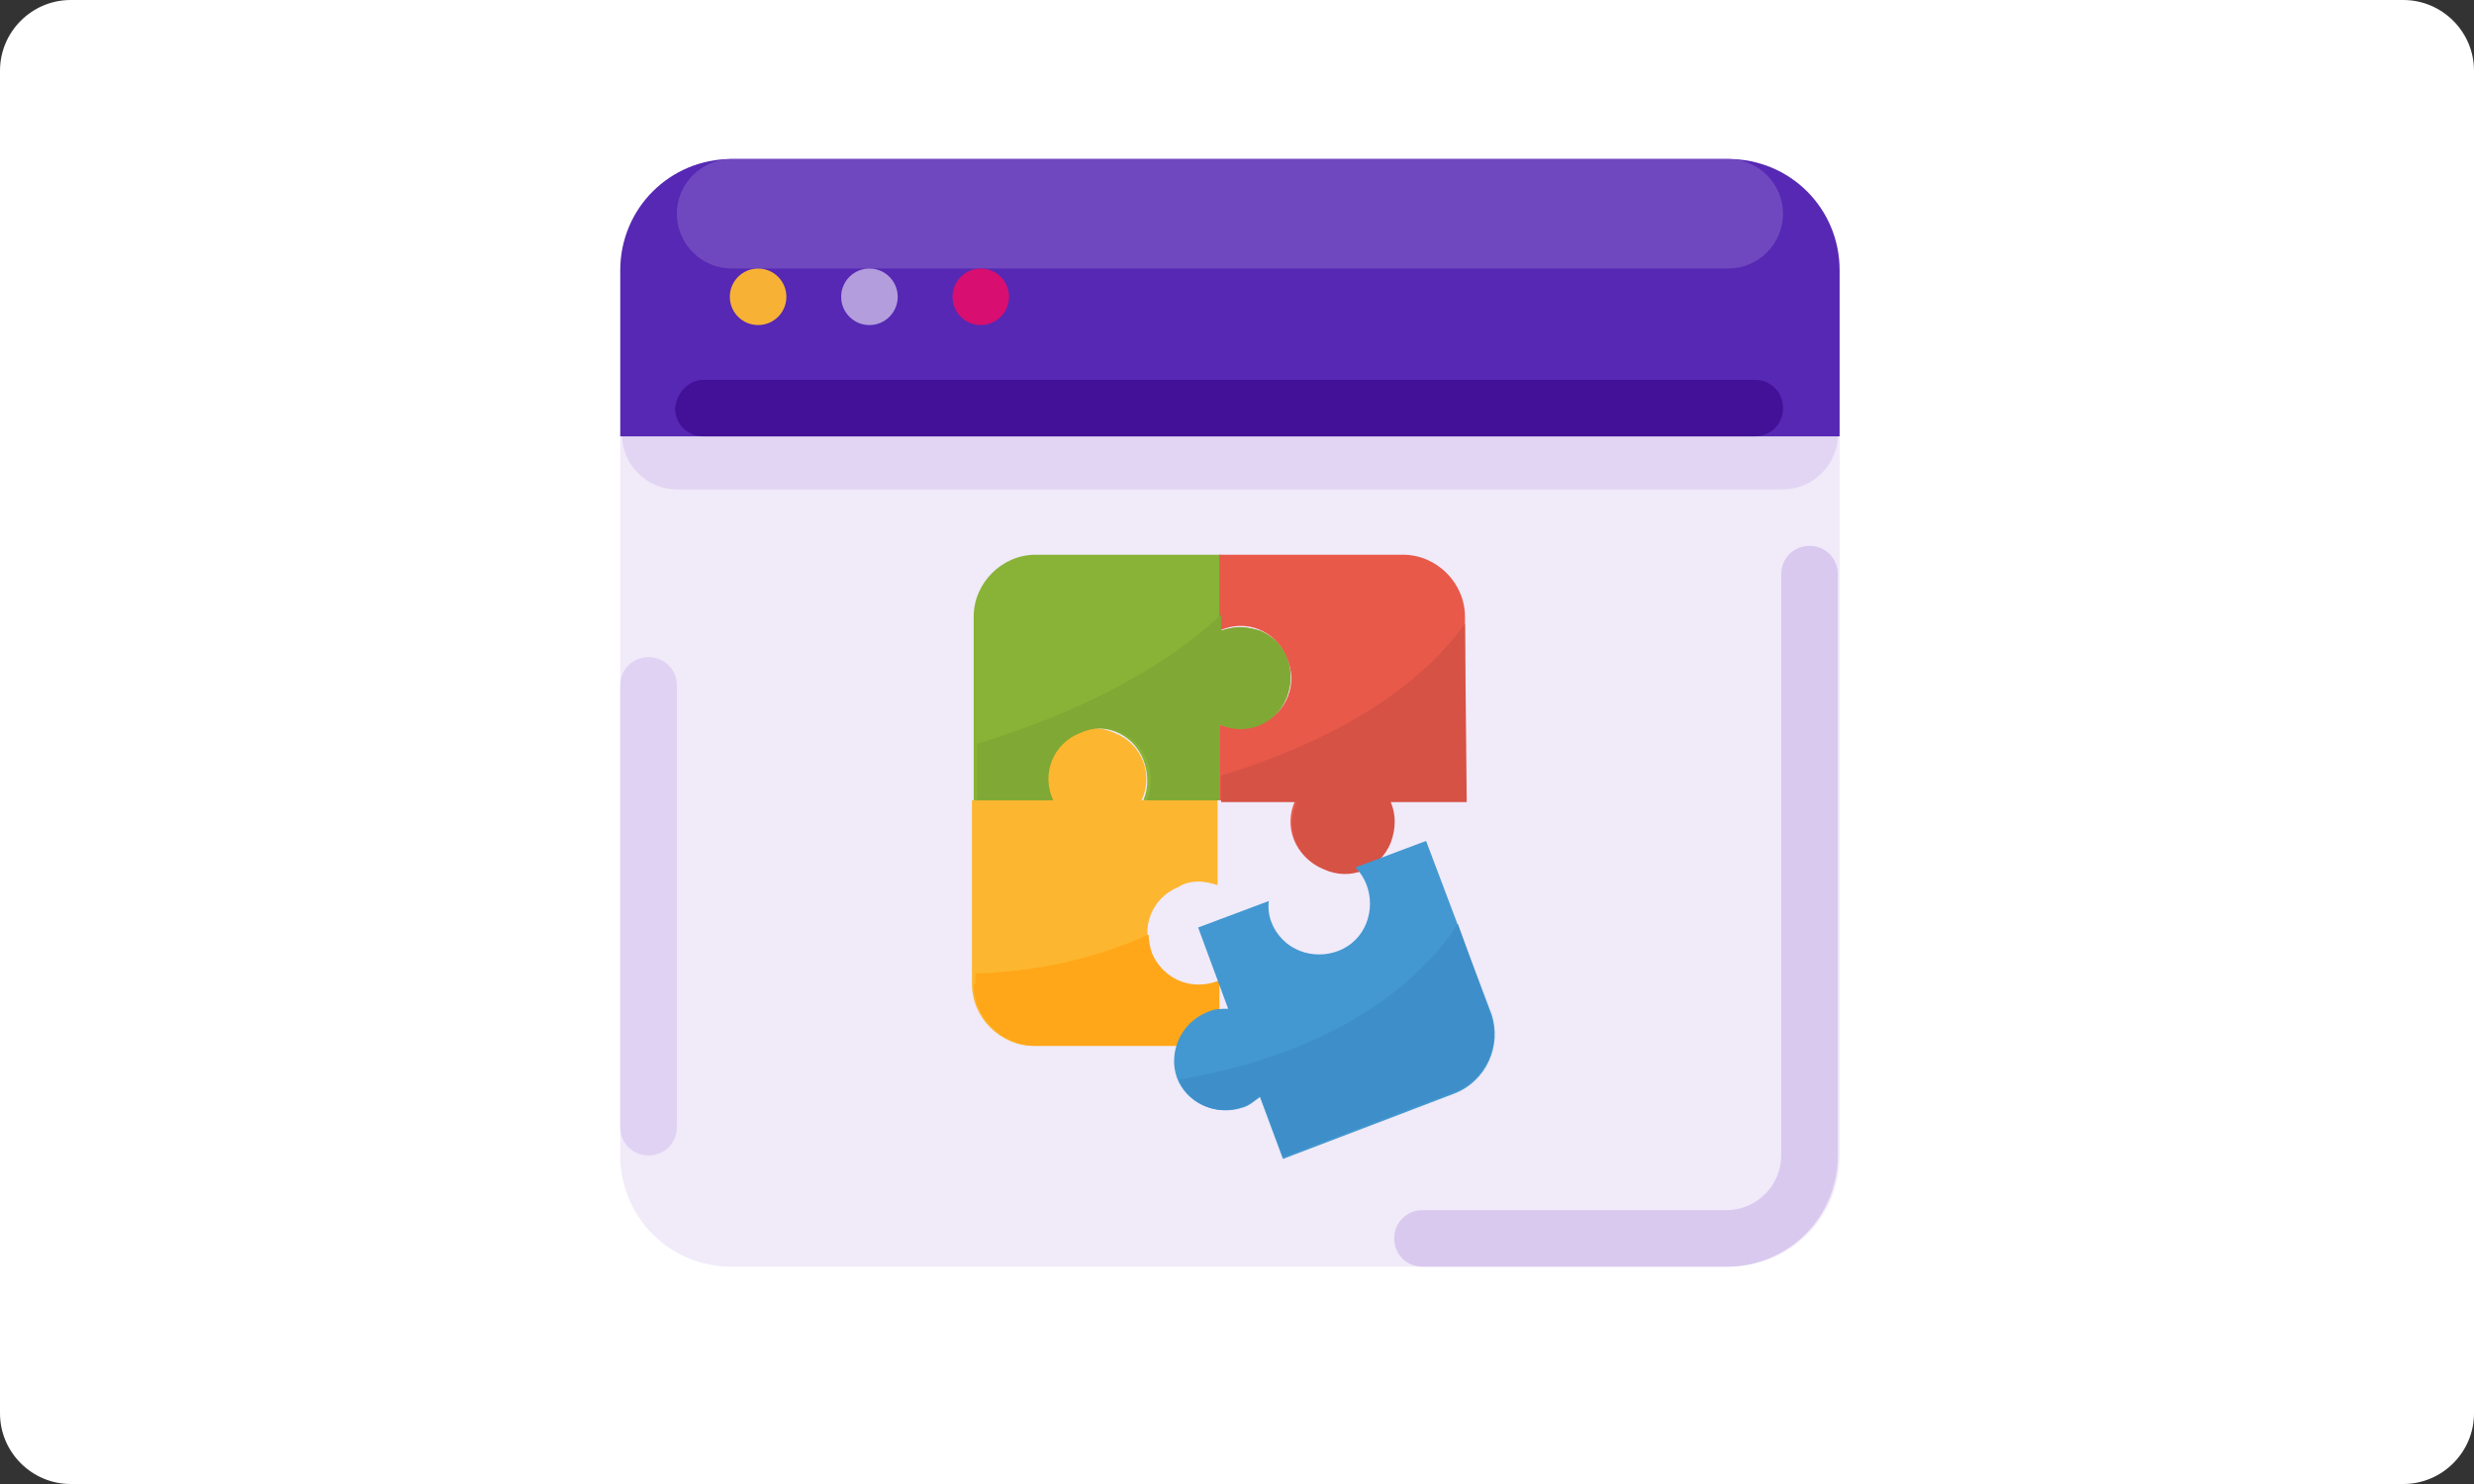 <?xml version="1.0" encoding="utf-8"?>
<!-- Generator: Adobe Illustrator 25.0.0, SVG Export Plug-In . SVG Version: 6.00 Build 0)  -->
<svg version="1.1" id="Camada_1" xmlns="http://www.w3.org/2000/svg" xmlns:xlink="http://www.w3.org/1999/xlink" x="0px" y="0px"
	 viewBox="0 0 140 84" style="enable-background:new 0 0 140 84;" xml:space="preserve">
<rect x="0" y="0" width="140" height="84" fill="#333333" stroke="none"/>
<style type="text/css">
	.st0{fill:#FFFFFF;}
	.st1{fill:#F0EAF9;}
	.st2{fill:#E1D5F3;}
	.st3{fill:#5628B4;}
	.st4{fill:#6F48BF;}
	.st5{fill:#421198;}
	.st6{fill:#D9C9EF;}
	.st7{fill:#DFD2F2;}
	.st8{fill:#F7B236;}
	.st9{fill:#B39DDD;}
	.st10{fill:#D80E70;}
	.st11{fill:#88B337;}
	.st12{fill:#E8594A;}
	.st13{fill:#D65245;}
	.st14{fill:#FDB62F;}
	.st15{fill:#FFA719;}
	.st16{fill:#4398D1;}
	.st17{fill:#3E8FC9;}
	.st18{fill:#80A834;}
</style>
<path class="st0" d="M4,0h132c2.2,0,4,1.8,4,4v76c0,2.2-1.8,4-4,4H4c-2.2,0-4-1.8-4-4V4C0,1.8,1.8,0,4,0z"/>
<path class="st1" d="M41.4,9h56.4c3.5,0,6.3,2.8,6.3,6.3v50.1c0,3.5-2.8,6.3-6.3,6.3H41.4c-3.5,0-6.3-2.8-6.3-6.3V15.3
	C35.1,11.8,37.9,9,41.4,9z"/>
<path class="st2" d="M38.3,21.5h62.6c1.7,0,3.1,1.4,3.1,3.1v0c0,1.7-1.4,3.1-3.1,3.1H38.3c-1.7,0-3.1-1.4-3.1-3.1v0
	C35.1,22.9,36.5,21.5,38.3,21.5z"/>
<path class="st3" d="M41.4,9h56.4c3.5,0,6.3,2.8,6.3,6.3l0,0v9.4l0,0H35.1l0,0v-9.4C35.1,11.8,37.9,9,41.4,9L41.4,9L41.4,9z"/>
<path class="st4" d="M41.4,9h56.4c1.7,0,3.1,1.4,3.1,3.1v0c0,1.7-1.4,3.1-3.1,3.1H41.4c-1.7,0-3.1-1.4-3.1-3.1v0
	C38.3,10.4,39.7,9,41.4,9z"/>
<path class="st5" d="M39.8,21.5h59.5c0.9,0,1.6,0.7,1.6,1.6l0,0c0,0.9-0.7,1.6-1.6,1.6H39.8c-0.9,0-1.6-0.7-1.6-1.6l0,0
	C38.3,22.2,39,21.5,39.8,21.5z"/>
<path class="st6" d="M102.4,30.9c-0.9,0-1.6,0.7-1.6,1.6c0,0,0,0,0,0v32.9c0,1.7-1.4,3.1-3.1,3.1H80.5c-0.9,0-1.6,0.7-1.6,1.6
	s0.7,1.6,1.6,1.6h17.2c3.5,0,6.3-2.8,6.3-6.3V32.5C104,31.6,103.3,30.9,102.4,30.9L102.4,30.9L102.4,30.9z"/>
<path class="st7" d="M36.7,37.2L36.7,37.2c0.9,0,1.6,0.7,1.6,1.6v25c0,0.9-0.7,1.6-1.6,1.6l0,0c-0.9,0-1.6-0.7-1.6-1.6v-25
	C35.1,37.9,35.8,37.2,36.7,37.2z"/>
<circle class="st8" cx="42.9" cy="16.8" r="1.6"/>
<circle class="st9" cx="49.2" cy="16.8" r="1.6"/>
<circle class="st10" cx="55.5" cy="16.8" r="1.6"/>
<path class="st11" d="M70.2,35.5c-0.4,0-0.8,0.1-1.1,0.2v-4.3H58.6c-1.9,0-3.5,1.6-3.5,3.5v10.4h4.3c-0.7-1.5,0-3.2,1.5-3.8
	c1.5-0.7,3.2,0,3.8,1.5c0.3,0.8,0.3,1.6,0,2.3h4.3v-4.3c1.5,0.7,3.2,0,3.8-1.5c0.6-1.5,0-3.2-1.5-3.8C71,35.6,70.5,35.5,70.2,35.5z"
	/>
<path class="st12" d="M82.9,34.9c0-1.9-1.6-3.5-3.5-3.5H69v4.3c1.5-0.7,3.2,0,3.8,1.5c0.7,1.5,0,3.2-1.5,3.8c-0.8,0.3-1.6,0.3-2.3,0
	v4.3h4.3c-0.7,1.5,0,3.2,1.5,3.8c1.5,0.7,3.2,0,3.8-1.5c0.3-0.8,0.3-1.6,0-2.3h4.3L82.9,34.9L82.9,34.9z"/>
<path class="st13" d="M82.9,35.3c-3.3,4.6-9.2,7.2-13.8,8.6v1.5h4.3c-0.7,1.5,0,3.2,1.5,3.8c1.5,0.7,3.2,0,3.8-1.5
	c0.3-0.8,0.3-1.6,0-2.3h4.3L82.9,35.3L82.9,35.3z"/>
<path class="st14" d="M67.8,49.9c0.4,0,0.8,0.1,1.1,0.2v-4.8h-4.3c0.7-1.5,0-3.2-1.5-3.8c-1.5-0.7-3.2,0-3.8,1.5
	c-0.3,0.8-0.3,1.6,0,2.3h-4.3v10.4c0,1.9,1.6,3.5,3.5,3.5H69v-3.7c-1.5,0.7-3.2,0-3.8-1.5c-0.7-1.5,0-3.2,1.5-3.8
	C67,50,67.4,49.9,67.8,49.9z"/>
<path class="st15" d="M55.1,55.7c0,1.9,1.6,3.5,3.5,3.5H69v-3.7c-1.5,0.6-3.1,0-3.8-1.5c-0.1-0.3-0.2-0.7-0.2-1.1
	c-3.1,1.4-6.4,2.1-9.8,2.2V55.7L55.1,55.7z"/>
<path class="st16" d="M84.4,57.4l-3.7-9.8l-4,1.5c1.1,1.1,1.1,3,0,4.1c-1.1,1.1-3,1.1-4.1,0c-0.6-0.6-0.9-1.4-0.8-2.2l-4,1.5
	l1.7,4.6c-0.4,0-0.8,0-1.2,0.2c-1.5,0.6-2.2,2.3-1.7,3.7s2.2,2.2,3.7,1.7c0.4-0.1,0.7-0.4,1-0.6l1.3,3.5l9.7-3.7
	C84.1,61.2,85,59.2,84.4,57.4z"/>
<path class="st17" d="M82.5,52.3c-4,6-11.5,8.1-15.8,8.8c0.6,1.5,2.3,2.1,3.7,1.5c0.3-0.1,0.6-0.3,0.9-0.6l1.3,3.5l9.7-3.7
	c1.8-0.7,2.7-2.7,2-4.5L82.5,52.3z"/>
<path class="st18" d="M70.2,35.5c-0.4,0-0.8,0.1-1.1,0.2v-0.9c-4.3,4-10.2,6.2-13.8,7.3v3.2h4.3c-0.7-1.5,0-3.2,1.5-3.8
	c1.5-0.7,3.2,0,3.8,1.5c0.3,0.8,0.3,1.6,0,2.3H69v-4.3c1.5,0.7,3.2,0,3.8-1.5c0.6-1.5,0-3.2-1.5-3.8C71,35.6,70.5,35.5,70.2,35.5z"
	/>
</svg>
